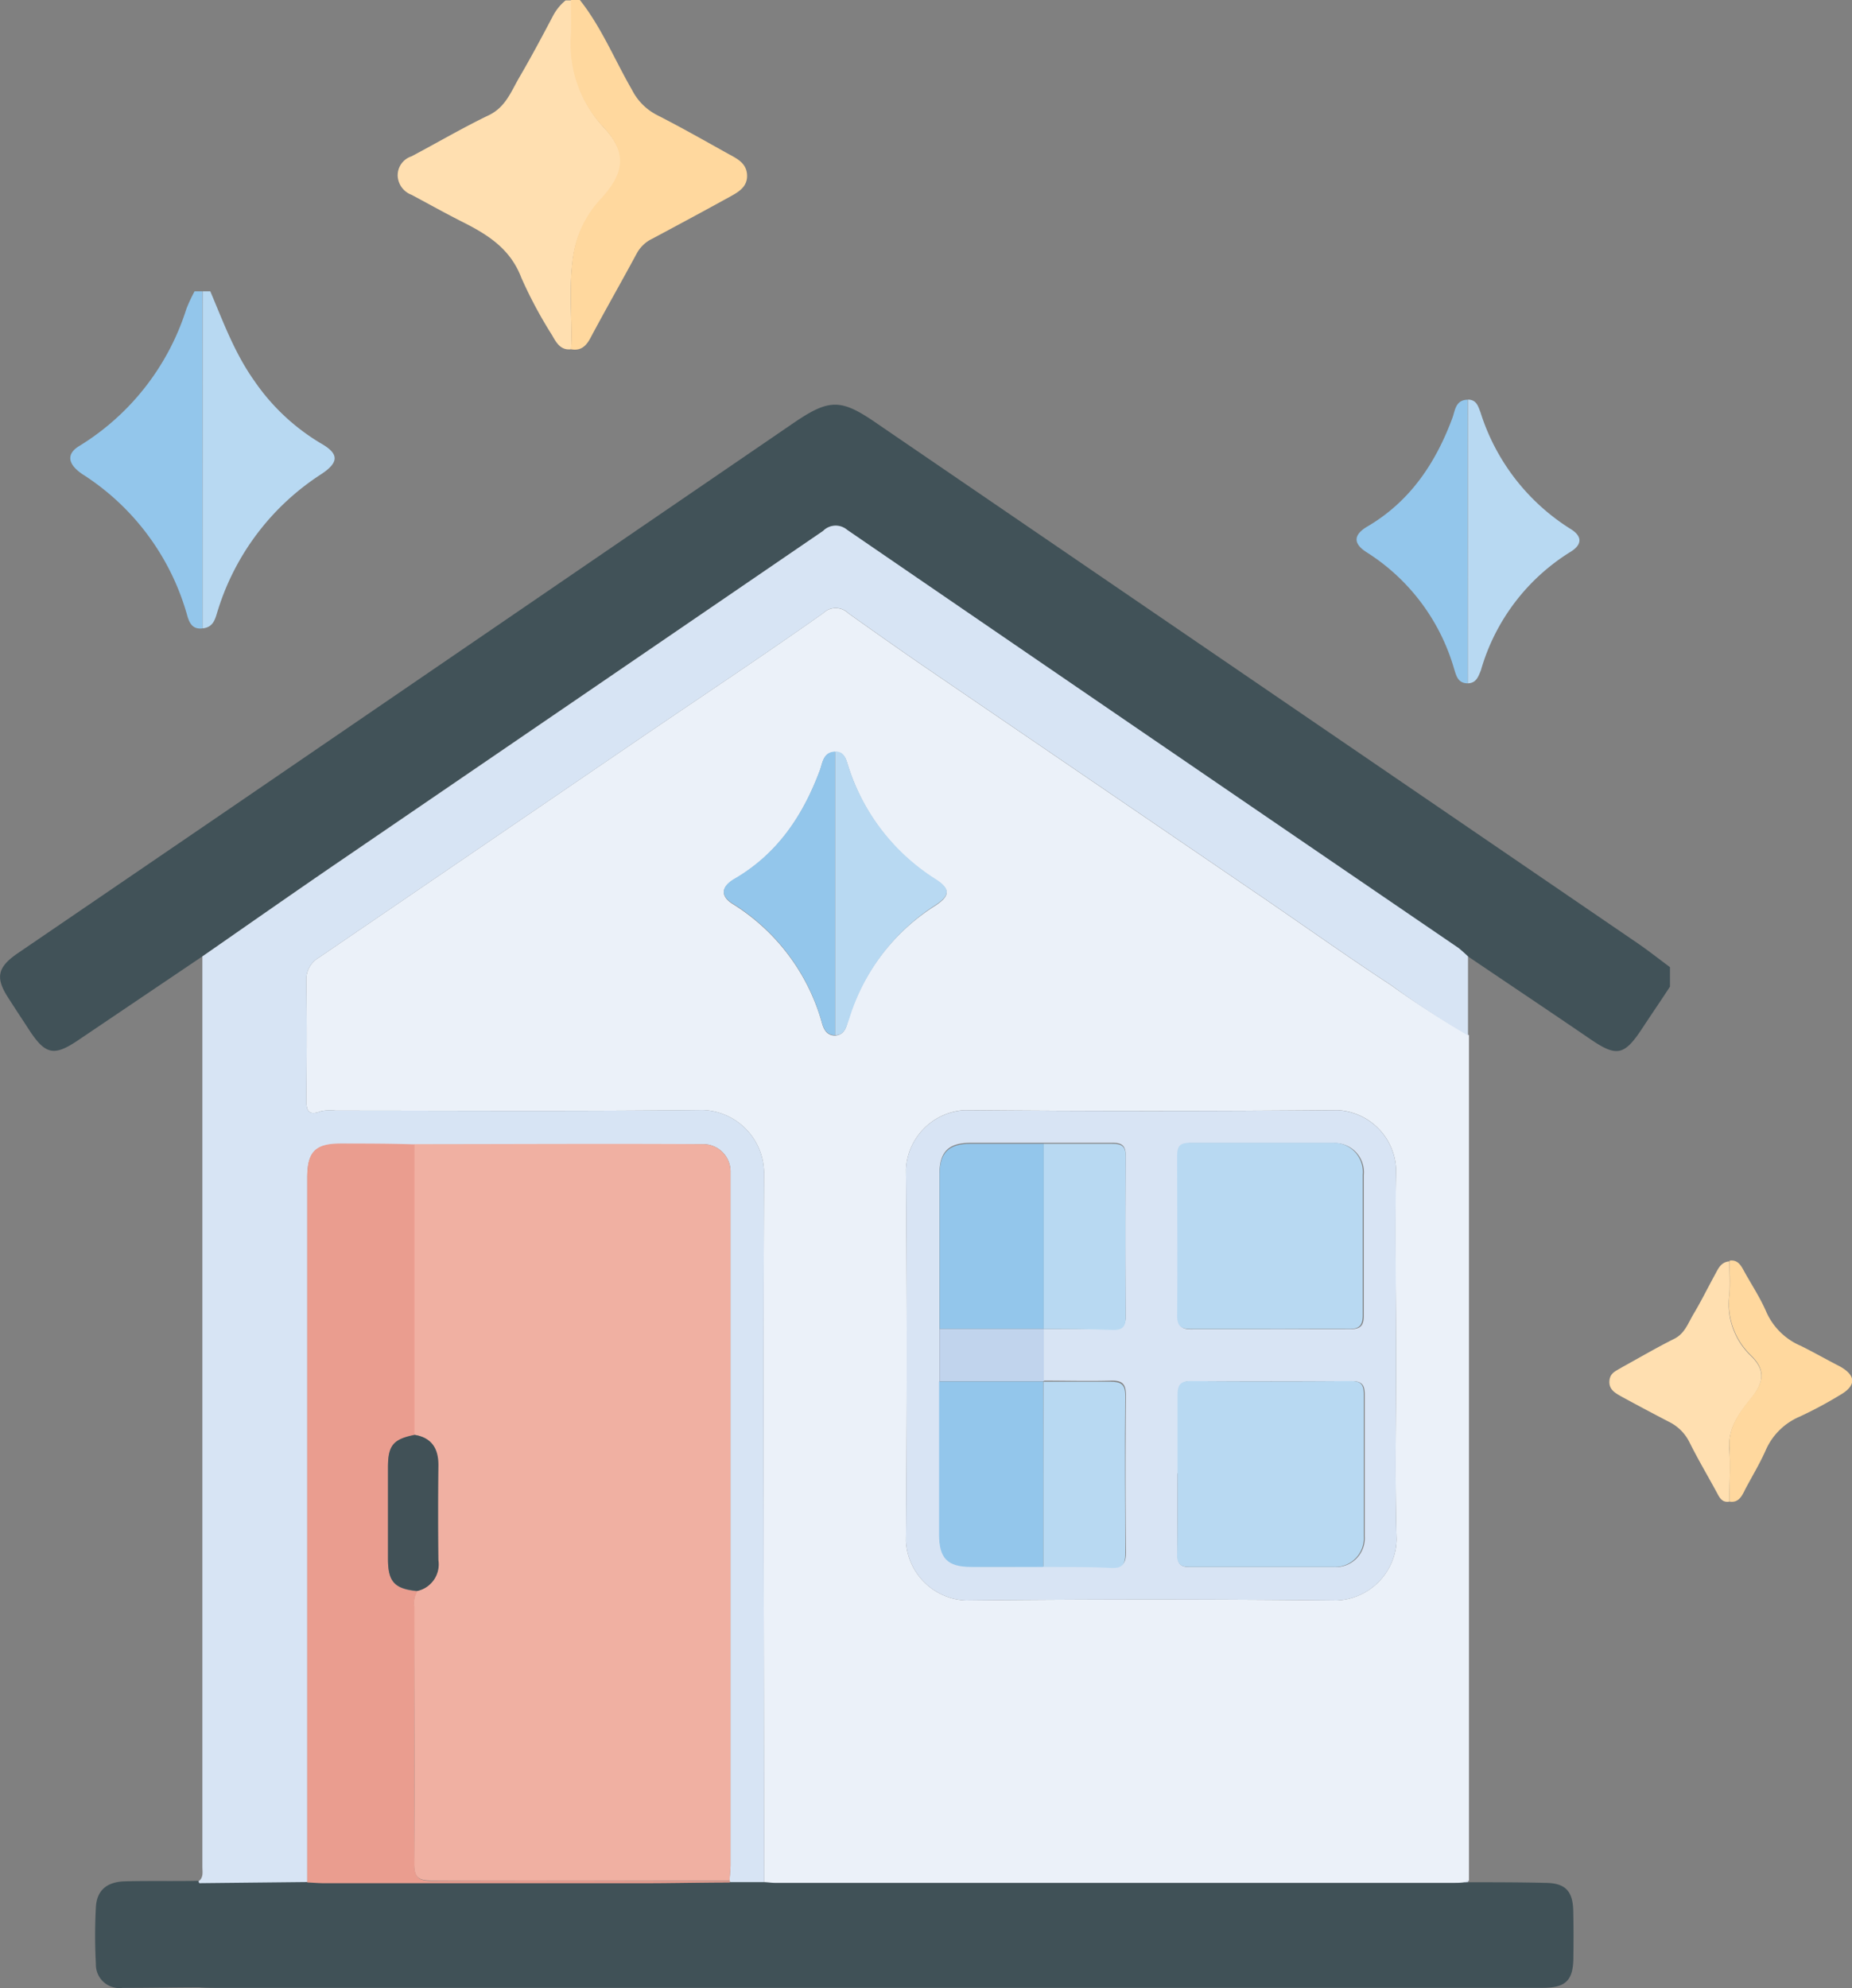 <svg id="Layer_1" data-name="Layer 1" xmlns="http://www.w3.org/2000/svg" viewBox="0 0 180 193.19"><rect x="0" y="0" width="180" height="193.19" fill="#808080" stroke="none"/><title>icon_cleanup</title><g id="Done"><path d="M183.31,110.28c-.84,1.3-1.74,2.6-2.6,3.91-1.84,2.82-2.54,3-5.28,1.1-3.9-2.66-7.83-5.29-11.75-7.94a12.17,12.17,0,0,0-1-.8Q133,86.24,103.28,65.89A1.74,1.74,0,0,0,101,66Q77.57,82,54.15,98c-4.52,3.09-9,6.24-13.52,9.37L28.58,115.5c-2.33,1.57-3.17,1.4-4.74-1-.69-1.06-1.39-2.11-2.07-3.18-1.23-1.91-1-2.92.88-4.23l20.52-14L97.94,55.64c3.69-2.54,4.76-2.54,8.41,0l73.85,50.45c1.06.73,2.07,1.53,3.11,2.3Z" transform="translate(-21 -14.41)" style="fill:#415258"/><path d="M156.16,110.12c-4-2.62-7.91-5.39-11.84-8.09l-33.13-22.6c-2.6-1.78-5.18-3.6-7.75-5.43A1.74,1.74,0,0,0,101,74c-5.84,4.13-11.81,8.08-17.72,12.11L52,107.46a2.44,2.44,0,0,0-1.23,2.21c.06,3.85.05,7.71,0,11.57,0,1.09.19,1.62,1.42,1.15a4.23,4.23,0,0,1,1.42-.06c11.88,0,23.77.08,35.65-.06a6.16,6.16,0,0,1,6,6c-.1,23,0,46.07,0,69.08.37,0,.74.08,1.1.08h66c.37,0,.74-.05,1.1-.07l.31-.21V115A84,84,0,0,1,156.16,110.12Zm-52.69,3.35c-.23.69-.33,1.49-1.3,1.57-.77,0-1.09-.54-1.27-1.18a19.91,19.91,0,0,0-8.69-11.61c-1.22-.76-1.12-1.66.17-2.41,4.18-2.43,6.67-6.16,8.31-10.57.27-.75.32-1.74,1.48-1.79.92,0,1.06.75,1.27,1.39a20.2,20.2,0,0,0,8.47,11c1.46.93,1.46,1.58,0,2.54A19.93,19.93,0,0,0,103.47,113.47Zm47.42,56.46q-18-.19-36,0a6.09,6.09,0,0,1-5.84-5.77q.16-18.06,0-36.12a6.07,6.07,0,0,1,5.69-5.76q18.14.16,36.28,0a6,6,0,0,1,5.67,5.77c-.15,6.06,0,12.14,0,18.21s-.13,11.84.05,17.75A6.07,6.07,0,0,1,150.89,169.93Z" transform="translate(-21 -14.41)" style="fill:#ebf1f9"/><path d="M163.68,107.35l0,7.68a84,84,0,0,1-7.5-4.91c-4-2.62-7.91-5.39-11.84-8.09l-33.13-22.6c-2.6-1.78-5.18-3.6-7.75-5.43A1.74,1.74,0,0,0,101,74c-5.84,4.13-11.81,8.08-17.72,12.11L52,107.46a2.44,2.44,0,0,0-1.23,2.21c.06,3.85.05,7.71,0,11.57,0,1.09.19,1.62,1.42,1.15a4.23,4.23,0,0,1,1.42-.06c11.88,0,23.77.08,35.65-.06a6.16,6.16,0,0,1,6,6c-.1,23,0,46.07,0,69.08H91.91a.11.11,0,0,0,0-.16l0,0c0-.52.09-1,.09-1.57v-67.3a2.65,2.65,0,0,0-2.71-2.73q-14,0-28,.06c-2.37,0-4.74-.08-7.11-.08-2.54,0-3.31.78-3.31,3.29v29.9q0,19.31,0,38.61l-10.5.11a1.22,1.22,0,0,1-.1-.24c.54-.37.4-.93.4-1.45V107.35c4.5-3.13,9-6.28,13.53-9.37Q77.6,82,101,66a1.71,1.71,0,0,1,2.33-.11q29.7,20.35,59.45,40.65Q163.25,106.93,163.68,107.35Z" transform="translate(-21 -14.41)" style="fill:#d7e4f4"/><path d="M173.92,204.57c0,2.3-.75,3-3,3H42.24c-.63,0-1.26,0-1.89-.05-2.48,0-5,.06-7.42.05a2.28,2.28,0,0,1-2.61-2.32,50.82,50.82,0,0,1,0-5.52c.09-1.64,1.07-2.47,2.85-2.51,2.37-.06,4.73,0,7.1-.05a1.6,1.6,0,0,0,.1.23l10.5-.11c.52,0,1.05.08,1.57.08H83.72c2.73,0,5.47,0,8.21-.07h3.28c.37,0,.74.07,1.1.07h65.94c.37,0,.74,0,1.1-.06l.33,0c2.47,0,5,0,7.44.06,2,0,2.76.76,2.79,2.78C173.94,201.62,173.94,203.1,173.92,204.57Z" transform="translate(-21 -14.41)" style="fill:#405157"/><path d="M163.66,80.81c-1,0-1.13-.78-1.36-1.5a19.91,19.91,0,0,0-8.45-11.22c-1.35-.85-1.32-1.69,0-2.49,4.17-2.43,6.67-6.16,8.31-10.57.27-.74.3-1.75,1.47-1.78Z" transform="translate(-21 -14.41)" style="fill:#93c6eb"/><path d="M163.66,80.81V53.24c.85,0,1,.65,1.23,1.23a20.69,20.69,0,0,0,8.79,11.36c1.1.69,1.11,1.48,0,2.18a20,20,0,0,0-8.75,11.54C164.68,80.15,164.49,80.79,163.66,80.81Z" transform="translate(-21 -14.41)" style="fill:#b8d9f2"/><path d="M163.68,197.3l-.33,0,.31-.22A.41.41,0,0,1,163.68,197.3Z" transform="translate(-21 -14.41)" style="fill:#d7e4f4"/><path d="M156.69,146.26c0,5.92-.13,11.84.05,17.75a6.06,6.06,0,0,1-5.85,5.92q-18-.19-36,0a6.09,6.09,0,0,1-5.84-5.77q.16-18.06,0-36.12a6.06,6.06,0,0,1,5.69-5.75q18.14.15,36.28,0a6,6,0,0,1,5.67,5.76C156.58,134.11,156.69,140.17,156.69,146.26Zm-34.24,2.38v-5.09h0c2.22,0,4.43,0,6.64,0,.91,0,1.32-.23,1.32-1.24q-.07-7.82,0-15.63c0-1-.43-1.24-1.34-1.22-2.21,0-4.42,0-6.63,0-2.38,0-4.75,0-7.13,0-2.14,0-3,.9-3,3v35c0,2.32.84,3.14,3.14,3.16s4.65,0,7,0,4.43,0,6.64.05c1.07,0,1.34-.37,1.34-1.38q-.07-7.67,0-15.33c0-1.15-.43-1.42-1.48-1.39-2.16.06-4.32,0-6.48,0Zm22-5.07c2.59,0,5.17,0,7.76,0,1.05,0,1.35-.36,1.34-1.38,0-4.54,0-9.07,0-13.61a2.83,2.83,0,0,0-3-3.09c-4.59,0-9.18,0-13.77,0-1,0-1.27.33-1.27,1.27q.06,7.76,0,15.51c0,1.1.42,1.33,1.41,1.31h7.59Zm-9,14c0,2.64,0,5.28,0,7.91,0,.89.3,1.21,1.19,1.2,4.65,0,9.3,0,14,0a2.81,2.81,0,0,0,3-3c0-4.59,0-9.18,0-13.77,0-.94-.28-1.3-1.27-1.29q-7.75,0-15.51,0c-1.07,0-1.35.38-1.33,1.38,0,2.53,0,5.07,0,7.6Z" transform="translate(-21 -14.41)" style="fill:#d8e4f4"/><path d="M102.17,115c-.77,0-1.09-.54-1.27-1.18a19.91,19.91,0,0,0-8.69-11.61c-1.22-.76-1.12-1.66.17-2.41,4.18-2.43,6.67-6.16,8.31-10.57.27-.75.32-1.74,1.48-1.79Z" transform="translate(-21 -14.41)" style="fill:#93c6eb"/><path d="M102.17,115q0-13.79,0-27.57c.92,0,1.06.75,1.27,1.39a20.22,20.22,0,0,0,8.48,11c1.45.93,1.46,1.58,0,2.54a20.15,20.15,0,0,0-8.39,11.07C103.24,114.16,103.14,115,102.17,115Z" transform="translate(-21 -14.41)" style="fill:#b8d9f2"/><path d="M61.25,125.59c9.34,0,18.68-.06,28,0A2.66,2.66,0,0,1,92,128.27v67.3c0,.52-.06,1.05-.09,1.57-9.64,0-19.29,0-28.93,0-1.27,0-1.74-.25-1.73-1.63.06-8.33,0-16.65,0-25a2.17,2.17,0,0,1,.31-1.51,2.64,2.64,0,0,0,2-3q0-4.59,0-9.18c0-1.67-.62-2.74-2.33-3Z" transform="translate(-21 -14.41)" style="fill:#f0b0a2"/><path d="M91.91,197.33c-2.73,0-5.47.07-8.2.07H52.43c-.52,0-1-.05-1.57-.07q0-19.31,0-38.61v-29.9c0-2.51.79-3.31,3.31-3.29,2.37,0,4.74,0,7.11.08l0,28.26c-2,.42-2.54,1-2.57,3.09v9c0,2.19.66,2.87,2.88,3.08a2.09,2.09,0,0,0-.32,1.5c0,8.33,0,16.65,0,25,0,1.38.48,1.64,1.73,1.64,9.64-.05,19.29,0,28.93,0A.1.1,0,0,1,91.91,197.33Z" transform="translate(-21 -14.41)" style="fill:#ea9d8f"/><path d="M144.43,143.55c-2.53,0-5.07,0-7.6,0-1,0-1.42-.21-1.42-1.31.05-5.17,0-10.34,0-15.51,0-1,.3-1.27,1.27-1.27,4.59,0,9.18,0,13.77,0a2.84,2.84,0,0,1,3,3.09c0,4.54,0,9.07,0,13.61,0,1-.28,1.4-1.34,1.38C149.61,143.52,147,143.55,144.43,143.55Z" transform="translate(-21 -14.41)" style="fill:#b8d9f2"/><path d="M135.45,157.6c0-2.53,0-5.07,0-7.61,0-1,.25-1.39,1.33-1.38q7.75.06,15.51,0c1,0,1.26.35,1.26,1.29,0,4.59,0,9.18,0,13.77a2.8,2.8,0,0,1-2.95,3c-4.65,0-9.3,0-14,0-.89,0-1.2-.32-1.19-1.2C135.47,162.88,135.45,160.24,135.45,157.6Z" transform="translate(-21 -14.41)" style="fill:#b8d9f2"/><path d="M112.32,143.55v-15c0-2.1.85-3,3-3,2.37,0,4.75,0,7.12,0v18H112.32Z" transform="translate(-21 -14.41)" style="fill:#93c6eb"/><path d="M122.41,166.67c-2.32,0-4.65,0-7,0s-3.13-.84-3.14-3.16V148.64h10.12Q122.43,157.66,122.41,166.67Z" transform="translate(-21 -14.41)" style="fill:#93c6eb"/><path d="M122.44,143.55v-18c2.21,0,4.43,0,6.64,0,.9,0,1.33.2,1.33,1.22q-.06,7.83,0,15.64c0,1-.4,1.27-1.32,1.23C126.87,143.55,124.66,143.55,122.44,143.55Z" transform="translate(-21 -14.41)" style="fill:#b8d9f2"/><path d="M122.41,166.67q0-9,0-18c2.16,0,4.32,0,6.48,0,1.06,0,1.49.24,1.48,1.4-.06,5.1,0,10.21,0,15.32,0,1-.27,1.42-1.34,1.38C126.85,166.65,124.64,166.68,122.41,166.67Z" transform="translate(-21 -14.41)" style="fill:#b8d9f2"/><path d="M122.45,148.62H112.32v-5.07h10.13Z" transform="translate(-21 -14.41)" style="fill:#c1d4ed"/><path d="M61.58,169c-2.21-.2-2.86-.88-2.87-3.07v-9c0-2.07.52-2.68,2.57-3.09,1.71.28,2.35,1.35,2.33,3q-.06,4.59,0,9.19A2.64,2.64,0,0,1,61.58,169Z" transform="translate(-21 -14.41)" style="fill:#415157"/><path d="M76.5,48.35c-1,.12-1.43-.63-1.83-1.35a42.72,42.72,0,0,1-3-5.6C70.6,38.58,68.41,37.22,66,36c-1.69-.85-3.33-1.77-5-2.66a2.07,2.07,0,0,1-1.35-1.87A1.94,1.94,0,0,1,61,29.6c2.53-1.34,5-2.79,7.52-4,1.61-.78,2.15-2.28,2.93-3.63,1.17-2,2.26-4.05,3.34-6.1a4.89,4.89,0,0,1,1.18-1.42h.58c0,1.11,0,2.22,0,3.33a11.92,11.92,0,0,0,3.21,9.09c2.25,2.44,2,4.35-.23,6.83A10.38,10.38,0,0,0,76.77,39C76.22,42.12,76.64,45.23,76.5,48.35Z" transform="translate(-21 -14.41)" style="fill:#ffdfb0"/><path d="M76.5,48.35c.14-3.12-.28-6.26.25-9.38a10.41,10.41,0,0,1,2.71-5.31c2.24-2.48,2.48-4.39.24-6.83a11.82,11.82,0,0,1-3.21-9.09c.05-1.11,0-2.22,0-3.33h.87c2.11,2.67,3.38,5.82,5.07,8.74a5.57,5.57,0,0,0,2.37,2.41c2.36,1.2,4.67,2.51,7,3.81.85.46,1.76.9,1.81,2.05s-.84,1.65-1.69,2.12c-2.49,1.37-5,2.72-7.51,4.06a3.36,3.36,0,0,0-1.53,1.45c-1.46,2.71-3,5.4-4.45,8.12C78,48,77.5,48.53,76.5,48.35Z" transform="translate(-21 -14.41)" style="fill:#ffd89e"/><path d="M189.09,160.32c-.63.12-.91-.27-1.16-.75-.9-1.67-1.88-3.31-2.72-5a4.36,4.36,0,0,0-2-2q-2.31-1.2-4.59-2.44c-.58-.33-1.24-.66-1.2-1.49s.63-1,1.19-1.35c1.69-.93,3.38-1.92,5.12-2.79,1-.5,1.33-1.49,1.83-2.34.76-1.27,1.41-2.59,2.12-3.89.32-.59.59-1.24,1.41-1.29,0,1.05.06,2.11,0,3.16a6.93,6.93,0,0,0,2.06,6c1.47,1.42,1.31,2.6,0,4.23-1.15,1.42-2.21,2.83-2.07,4.84C189.19,156.86,189.08,158.6,189.09,160.32Z" transform="translate(-21 -14.41)" style="fill:#ffdfb0"/><path d="M189.09,160.32c0-1.72.09-3.46,0-5.18-.15-2,.92-3.42,2.06-4.84,1.32-1.61,1.48-2.79,0-4.22a7,7,0,0,1-2.05-6c.07-1.06,0-2.12,0-3.17.73-.11,1.06.37,1.35.91.75,1.37,1.63,2.68,2.24,4.11a6.4,6.4,0,0,0,3.34,3.26c1.29.64,2.53,1.35,3.8,2,1.57.88,1.61,1.86,0,2.78a39.52,39.52,0,0,1-3.9,2.09,6.27,6.27,0,0,0-3.32,3.28c-.58,1.31-1.33,2.54-2,3.81C190.28,159.85,189.94,160.46,189.09,160.32Z" transform="translate(-21 -14.41)" style="fill:#ffd89e"/><path d="M40.69,75.47c-1,.13-1.3-.55-1.51-1.31A23.9,23.9,0,0,0,29,60.48c-1.47-1-1.55-2-.25-2.76A24.15,24.15,0,0,0,39.12,44.41a16.28,16.28,0,0,1,.79-1.69h.76Q40.69,59.1,40.69,75.47Z" transform="translate(-21 -14.41)" style="fill:#93c6eb"/><path d="M40.69,75.47V42.72h.75c1.27,3,2.36,6,4.28,8.7A20.56,20.56,0,0,0,52.2,57.5c1.75,1,1.78,1.83,0,3a24.32,24.32,0,0,0-10,13.13C41.94,74.41,41.83,75.36,40.69,75.47Z" transform="translate(-21 -14.41)" style="fill:#b8d9f2"/></g></svg>